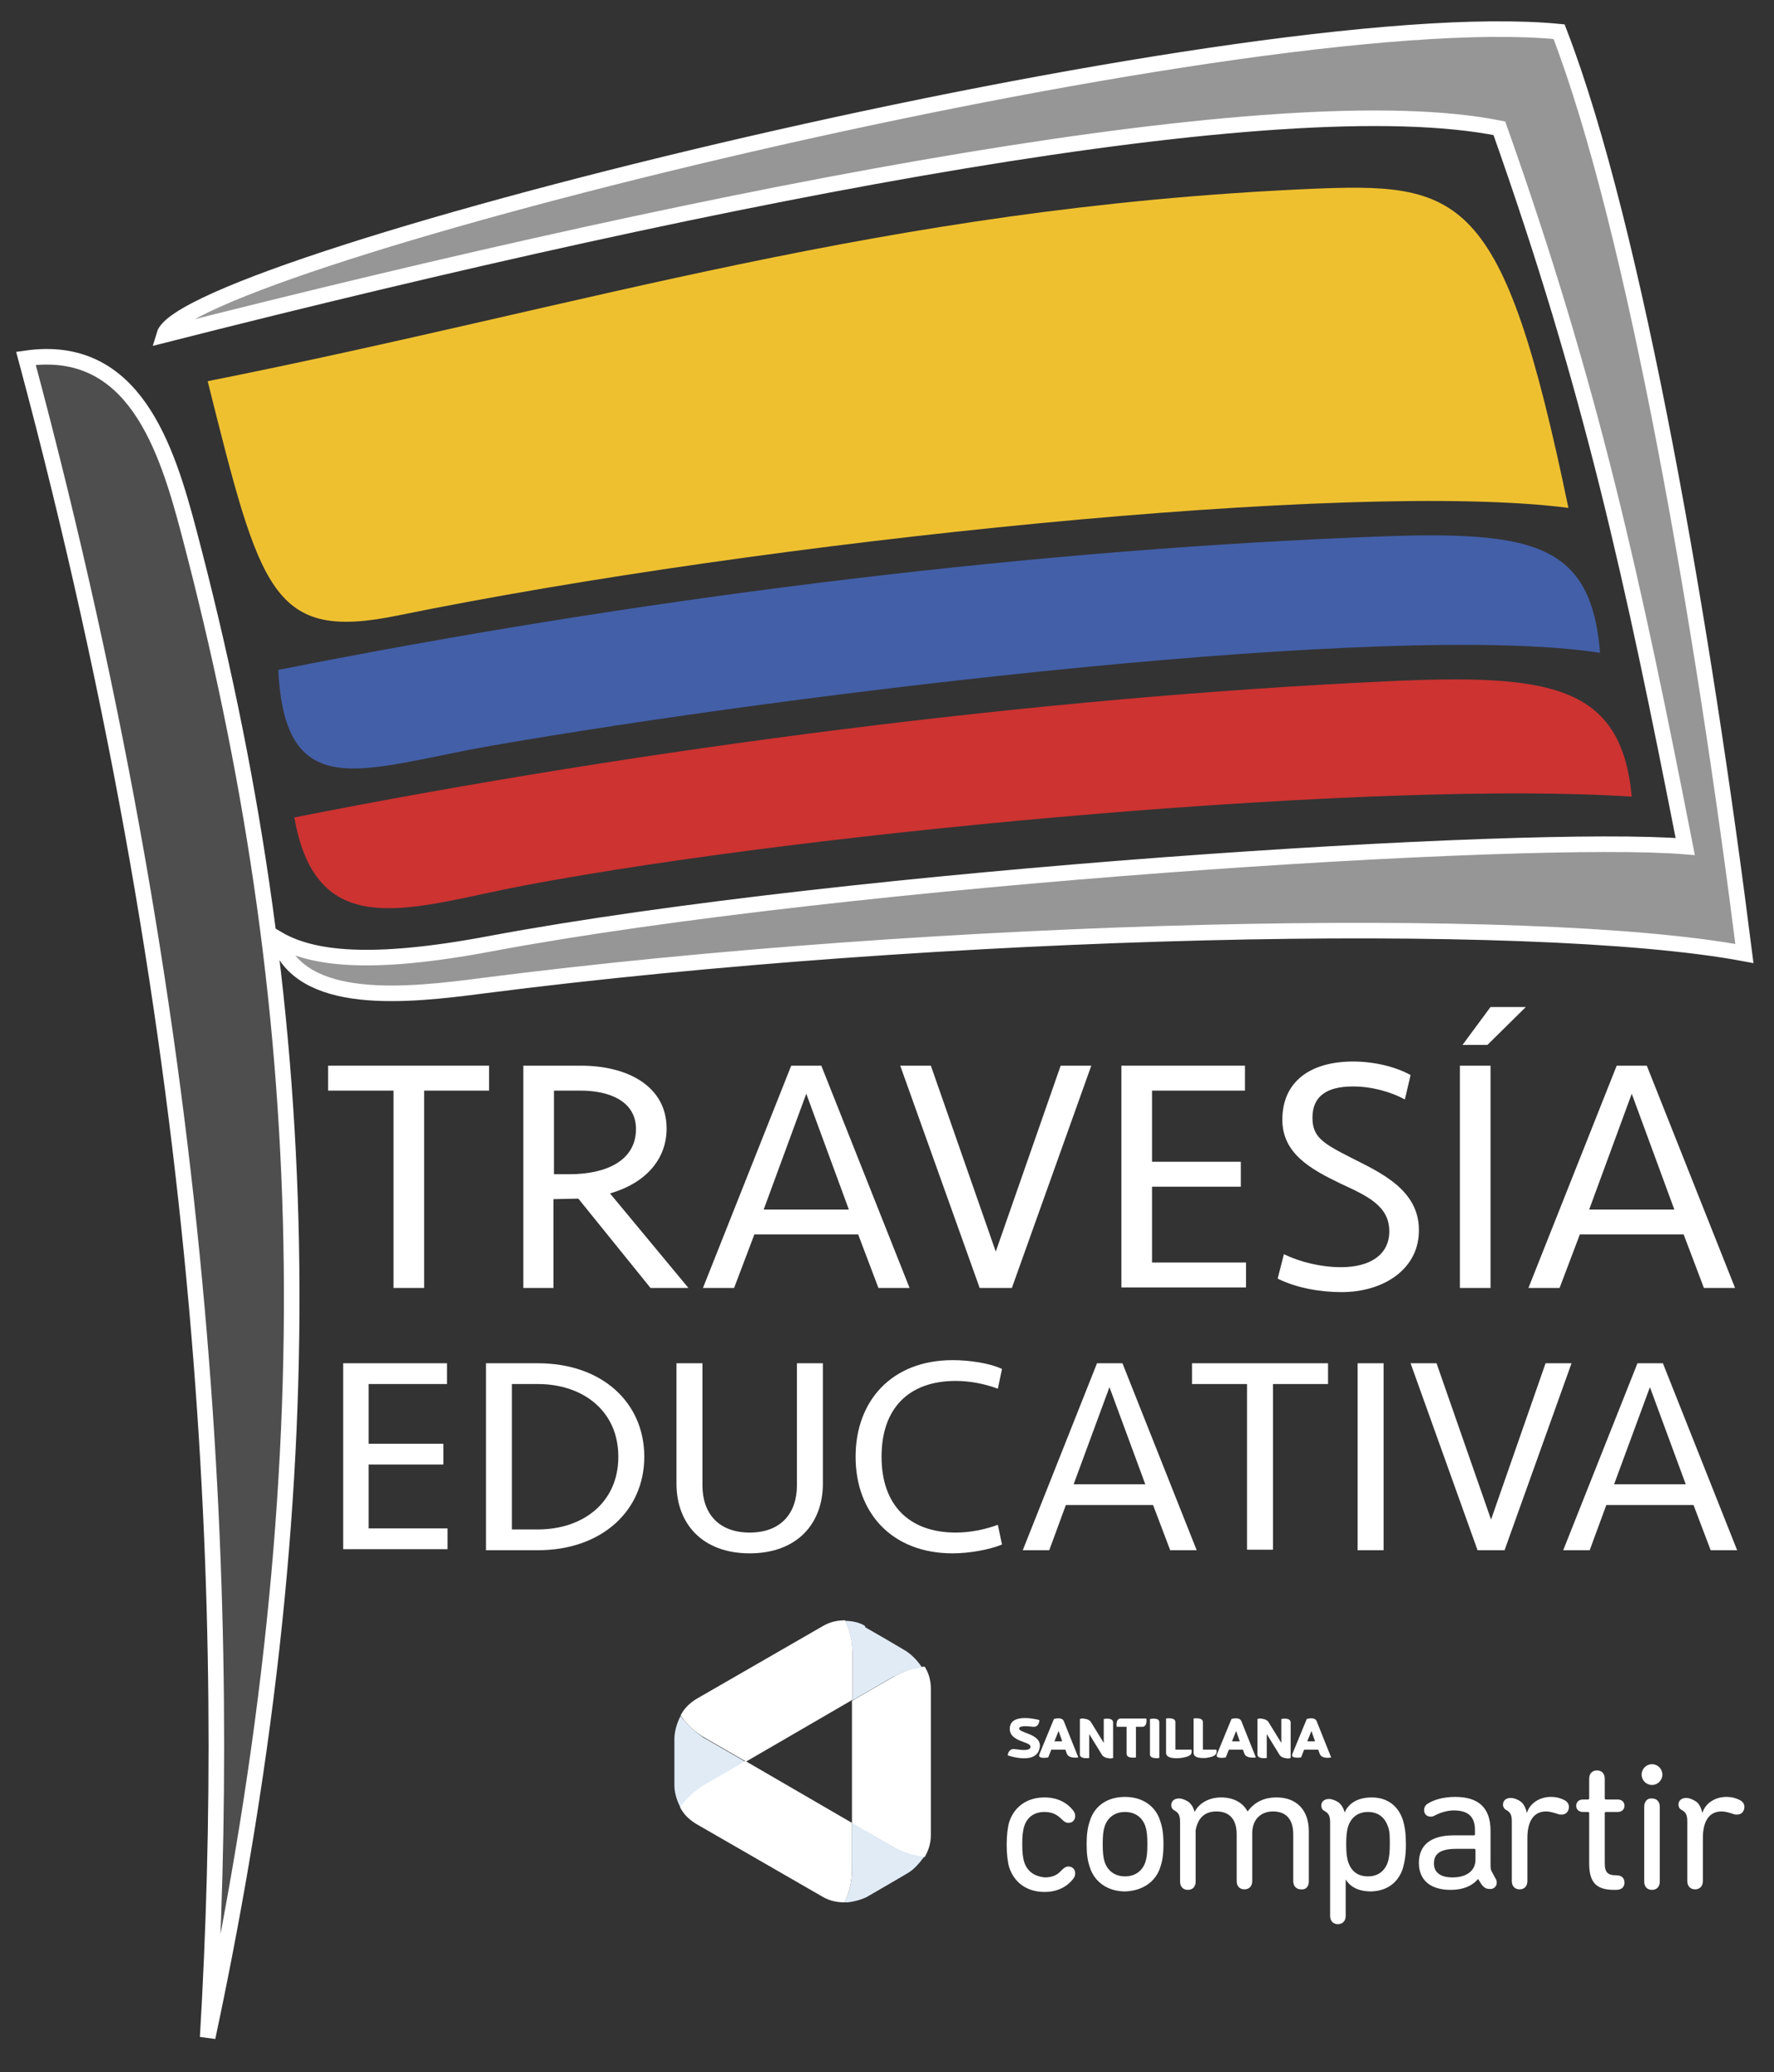 <?xml version="1.0" encoding="utf-8"?>
<!-- Generator: Adobe Illustrator 18.0.0, SVG Export Plug-In . SVG Version: 6.00 Build 0)  -->
<!DOCTYPE svg PUBLIC "-//W3C//DTD SVG 1.1//EN" "http://www.w3.org/Graphics/SVG/1.1/DTD/svg11.dtd">
<svg version="1.1" id="Capa_1" xmlns="http://www.w3.org/2000/svg" xmlns:xlink="http://www.w3.org/1999/xlink" x="0px" y="0px"
	 viewBox="0 0 341.7 399" enable-background="new 0 0 341.7 399" xml:space="preserve">
<rect x="0" y="0" width="341.7" height="399" fill="#333333" stroke="none"/>
<g>
	<polygon fill="#FFFFFF" points="237.3,15.3 237.3,15.3 237.3,15.3 237.4,15.3 	"/>
	<g>
		<path fill="#FFFFFF" d="M94.2,205.2v4.8H81.7v38h-5.9v-38H63.2v-4.8H94.2z"/>
		<path fill="#FFFFFF" d="M106.7,248h-5.9v-42.8h11.1c9.2,0,16.5,4.1,16.5,12.1c0,5.9-4,10.5-10.9,12.5l15.1,18.2h-7.3l-13.9-17.2
			c-0.9,0-3.7,0.1-4.8,0.1V248z M111.8,210h-5.1v16.1h3c7.2,0,12.8-2.7,12.8-8.7C122.5,212.1,117.5,210,111.8,210z"/>
		<path fill="#FFFFFF" d="M175.2,248h-6l-3.9-10.3h-20l-3.9,10.3h-6l17-42.8h5.8L175.2,248z M147.1,232.9h16.4l-8.2-22.3
			L147.1,232.9z"/>
		<path fill="#FFFFFF" d="M204.3,205.2h5.9L194.9,248h-6.2l-15.3-42.8h5.9l12.5,35.8L204.3,205.2z"/>
		<path fill="#FFFFFF" d="M216,205.2h23.8v4.8h-17.9v13.7h17.1v4.8h-17.1v14.6H240v4.8h-24V205.2z"/>
		<path fill="#FFFFFF" d="M258.4,248.8c-4.1,0-8.7-0.8-12.3-2.6l1.2-4.7c3.1,1.5,7.1,2.5,11,2.5c5.6,0,9.3-2.4,9.3-6.9
			c0-4.9-4.2-6.8-9.4-9.2c-5.8-2.8-11.2-5.8-11.2-12.3c0-7.5,5.6-11.2,13.6-11.2c4.1,0,8.2,1,11.1,2.6l-1.1,4.7
			c-2.8-1.5-6.4-2.5-10-2.5c-5.2,0-7.8,2-7.8,6c0,3.7,1.9,4.9,7.4,7.7c5.5,2.8,13.1,6.1,13.1,13.9
			C273.4,244.2,266.7,248.8,258.4,248.8z"/>
		<path fill="#FFFFFF" d="M287.1,248h-5.9v-42.8h5.9V248z M281.7,201.2l5.4-7.3h6.8l-7.4,7.3H281.7z"/>
		<path fill="#FFFFFF" d="M334.2,248h-6l-3.9-10.3h-20l-3.9,10.3h-6l17-42.8h5.8L334.2,248z M306.1,232.9h16.4l-8.2-22.3
			L306.1,232.9z"/>
	</g>
	<g>
		<path fill="#FFFFFF" d="M66.1,262.5h20v4H71v11.5h14.4v4H71v12.3h15.2v4H66.1V262.5z"/>
		<path fill="#FFFFFF" d="M93.6,262.5h10c12.4,0,20.5,7.6,20.5,18s-8.2,18-20.5,18h-10V262.5z M103.6,294.5c8.6,0,15.5-5.1,15.5-14
			c0-8.9-6.9-14-15.5-14h-5v28H103.6z"/>
		<path fill="#FFFFFF" d="M153.5,262.5h5v23.2c0,7.6-4.9,13.4-14.1,13.4c-9.2,0-14.1-5.8-14.1-13.4v-23.2h5V286
			c0,5.4,3.1,9.1,9.1,9.1s9.1-3.7,9.1-9.1V262.5z"/>
		<path fill="#FFFFFF" d="M193,263.6l-0.8,3.8c-2.4-0.9-5.3-1.5-8.1-1.5c-9,0-14.3,5.2-14.3,14.6c0,9.3,5.3,14.6,14.3,14.6
			c2.8,0,5.7-0.6,8.1-1.5l0.8,3.8c-2.4,1-6.3,1.7-9.5,1.7c-11.8,0-18.7-7.9-18.7-18.6s6.9-18.6,18.7-18.6
			C186.8,261.9,190.7,262.5,193,263.6z"/>
		<path fill="#FFFFFF" d="M230.5,298.5h-5.1l-3.3-8.7h-16.8l-3.2,8.7H197l14.3-36h4.9L230.5,298.5z M206.8,285.8h13.8l-6.9-18.7
			L206.8,285.8z"/>
		<path fill="#FFFFFF" d="M255.8,262.5v4h-10.6v31.9h-5v-31.9h-10.6v-4H255.8z"/>
		<path fill="#FFFFFF" d="M266.5,298.5h-5v-36h5V298.5z"/>
		<path fill="#FFFFFF" d="M297.7,262.5h5l-12.9,36h-5.2l-12.9-36h5l10.5,30.1L297.7,262.5z"/>
		<path fill="#FFFFFF" d="M334.6,298.5h-5.1l-3.3-8.7h-16.8l-3.2,8.7h-5.1l14.3-36h4.9L334.6,298.5z M310.9,285.8h13.8l-6.9-18.7
			L310.9,285.8z"/>
	</g>
	<path fill="#4E4E4E" d="M5,69c36.4,135.6,39.7,244.1,35,323.3C63.8,280.5,60.3,193,36.4,102.5C32.1,86.2,25.8,66,5,69"/>
	<path fill="none" stroke="#FFFFFF" stroke-width="3" stroke-miterlimit="10" d="M5,69c36.4,135.6,39.7,244.1,35,323.3
		C63.8,280.5,60.3,193,36.4,102.5C32.1,86.2,25.8,66,5,69z"/>
	<path fill="#969696" d="M336,183.6c-41.2-7.7-154.9-5.1-243,6.2c-14.5,1.9-35.2,4.2-39.5-9c6.5,3.8,17.7,5.3,41,0.9
		c69.1-12.9,199.8-21.2,230.1-18.7c-10-51-18-88.1-35.8-138.3c-42-8.4-146.6,11.7-257.2,39.8C35.7,50.4,238.8,0.1,300.3,6.1
		C315,44.1,328.2,121.7,336,183.6"/>
	<path fill="none" stroke="#FFFFFF" stroke-width="3" stroke-miterlimit="10" d="M336,183.6c-41.2-7.7-154.9-5.1-243,6.2
		c-14.5,1.9-35.2,4.2-39.5-9c6.5,3.8,17.7,5.3,41,0.9c69.1-12.9,199.8-21.2,230.1-18.7c-10-51-18-88.1-35.8-138.3
		c-42-8.4-146.6,11.7-257.2,39.8C35.7,50.4,238.8,0.1,300.3,6.1C315,44.1,328.2,121.7,336,183.6z"/>
	<path fill="#EEC030" d="M76.7,118.5c70-14.3,184-26.1,225.4-20.7c-12.7-61.3-20.6-62.7-50.4-61.4C170.1,40.1,113,58.9,40,73.4
		C50.2,114.1,52.4,123.5,76.7,118.5"/>
	<path fill="#CC3331" d="M101,170.5c56.7-10.7,165.1-20.3,213.3-17.1c-2-21.6-15.8-23.7-47.4-22.2c-66.8,3.1-142.3,12.8-210.2,26.2
		C61,182.3,79.8,174.5,101,170.5"/>
	<path fill="#435FA8" d="M94.6,143.6c58.1-10.1,173.3-24.1,213.6-17.9c-1.8-22.1-13.9-23.7-47.4-22.2
		C194,106.3,121.5,115.5,53.6,129C54.9,155.4,70,147.9,94.6,143.6"/>
	<path fill="#FFFFFF" d="M336,347.9c0-0.5-0.3-1-0.9-1.3c-0.6-0.3-1.4-0.6-2.6-0.6c-2,0-4,1.1-4.6,3.1c-0.3-1.4-0.9-2-1.2-2.2
		c-0.6-0.4-1.3-0.7-1.9-0.7c-0.8,0-1.5,0.4-1.5,1.3c0,0.4,0.2,0.8,0.6,1c0.7,0.4,1.1,0.8,1.1,2.2v5h0v6.5c0,1,0.6,1.6,1.5,1.6
		c0.9,0,1.5-0.6,1.5-1.6v-6.5V355v-1.1c0-2.9,1-5.1,3.6-5.1c0.7,0,1.3,0.2,2,0.4c0.3,0.1,0.5,0.2,0.8,0.2
		C335.4,349.5,336,348.8,336,347.9 M320.2,341.7c0-1.1-0.9-2-2-2c-1.1,0-2,0.9-2,2c0,1.1,0.9,2,2,2
		C319.3,343.7,320.2,342.8,320.2,341.7 M309.1,358.7v-9.6c0-0.1,0.1-0.2,0.2-0.2h2.3c0.8,0,1.3-0.5,1.3-1.2c0-0.7-0.5-1.2-1.3-1.2
		h-2.3c-0.1,0-0.2-0.1-0.2-0.2v-3.8c0-1-0.6-1.6-1.5-1.6c-0.9,0-1.5,0.6-1.5,1.6v3.8c0,0.1-0.1,0.2-0.2,0.2h-1
		c-0.8,0-1.3,0.5-1.3,1.2c0,0.7,0.5,1.2,1.3,1.2h1c0.1,0,0.2,0.1,0.2,0.2v9.7c0,3.6,1.3,5.1,4.8,5.1h0.4c1.1,0,1.6-0.6,1.6-1.4
		c0-0.8-0.5-1.4-1.5-1.4C309.6,361.1,309.1,360.5,309.1,358.7 M302.2,347.9c0-0.5-0.3-1-0.9-1.3c-0.6-0.3-1.4-0.6-2.6-0.6
		c-2,0-4,1.1-4.6,3.1c-0.3-1.4-0.9-2-1.2-2.2c-0.5-0.4-1.3-0.7-1.9-0.7c-0.8,0-1.5,0.4-1.5,1.3c0,0.4,0.2,0.8,0.6,1
		c0.7,0.4,1.1,0.8,1.1,2.2v5h0v6.5c0,1,0.6,1.6,1.5,1.6c0.9,0,1.5-0.6,1.5-1.6v-6.5V355v-1.1c0-2.9,1-5.1,3.6-5.1
		c0.7,0,1.3,0.2,2,0.4c0.3,0.1,0.5,0.2,0.8,0.2C301.6,349.5,302.2,348.8,302.2,347.9 M288.3,362.5c0-0.3-0.1-0.6-0.3-0.9l-0.6-1.1
		c-0.3-0.5-0.3-0.9-0.3-1.8v-6.2c0-4.3-2.2-6.5-6.8-6.5c-2.4,0-4.2,0.6-5.3,1.3c-0.5,0.3-0.7,0.8-0.7,1.2c0,0.8,0.5,1.3,1.3,1.3
		c0.3,0,0.6-0.1,0.9-0.3c0.8-0.4,2.2-0.9,3.5-0.9c3,0,4.1,1.4,4.1,3.8v0.8c0,0.1-0.1,0.2-0.2,0.2H280c-4.3,0-6.7,1.8-6.7,5.3
		c0,3.3,2.2,5.2,6.1,5.2c2.5,0,4.2-0.8,5.3-2.1h0l0.7,1.1c0.4,0.5,0.8,0.8,1.3,0.8C287.6,363.9,288.3,363.3,288.3,362.5
		 M284.2,358.1c0,2.1-1.7,3.4-4.4,3.4c-2.3,0-3.6-0.9-3.6-2.7c0-1.9,1.3-2.8,4.3-2.8h3.5c0.1,0,0.2,0.1,0.2,0.2V358.1z M270.2,359.8
		c0.4-1.4,0.6-2.7,0.6-4.7c0-2-0.2-3.4-0.6-4.7c-0.9-2.7-3-4.3-6-4.3c-2.2,0-4.3,0.8-5.2,2.9c-0.3-1.2-0.9-1.7-1.1-1.9
		c-0.6-0.4-1.3-0.7-1.9-0.7c-0.8,0-1.5,0.4-1.5,1.3c0,0.4,0.2,0.8,0.6,1c0.7,0.4,1.1,0.8,1.1,2.2v5h0v13c0,1,0.6,1.6,1.5,1.6
		c0.9,0,1.5-0.6,1.5-1.6v-7h0c0.8,1.3,2.3,2.3,4.9,2.3C267.2,364.1,269.3,362.5,270.2,359.8 M267.7,355.1c0,1.5-0.1,2.6-0.4,3.5
		c-0.6,1.7-1.9,2.7-3.8,2.7c-2,0-3.2-1-3.8-2.7c-0.3-0.9-0.4-2-0.4-3.5c0-1.5,0.1-2.6,0.4-3.5c0.6-1.7,1.9-2.7,3.8-2.7
		c1.9,0,3.2,1,3.8,2.7C267.7,352.5,267.7,353.6,267.7,355.1 M252.1,362.3v-9.7c0-4-2.3-6.5-6.2-6.5c-2.7,0-4.4,1.1-5.6,2.7h0
		c-0.9-1.7-2.7-2.7-5.1-2.7c-2.2,0-4.2,1-5.1,2.8c-0.3-1.2-0.9-1.7-1.1-1.9c-0.6-0.4-1.3-0.7-1.9-0.7c-0.8,0-1.5,0.4-1.5,1.3
		c0,0.4,0.2,0.8,0.6,1c0.7,0.4,1.1,0.8,1.1,2.2v8.9h0v2.6c0,1,0.6,1.6,1.5,1.6c0.9,0,1.5-0.6,1.5-1.6v-2.6v-2.4v-4.9
		c0.5-2.7,2.1-3.6,4-3.6c2.6,0,3.9,1.6,3.9,4.4v9c0,1,0.6,1.6,1.5,1.6c0.9,0,1.5-0.6,1.5-1.6v-9.2c0-2.6,1.6-4.2,4-4.2
		c2.6,0,3.9,1.6,3.9,4.4v9c0,1,0.6,1.6,1.5,1.6C251.5,363.9,252.1,363.3,252.1,362.3 M223.5,359.5c0.4-1.2,0.6-2.4,0.6-4.4
		c0-2-0.2-3.2-0.6-4.4c-0.9-3-3.5-4.7-6.8-4.7c-3.4,0-5.9,1.7-6.8,4.7c-0.4,1.2-0.6,2.4-0.6,4.4c0,2,0.2,3.2,0.6,4.4
		c0.9,2.9,3.5,4.7,6.8,4.7C220,364.1,222.6,362.4,223.5,359.5 M221,355.1c0,1.7-0.1,2.6-0.4,3.5c-0.6,1.7-2,2.7-3.9,2.7
		c-1.9,0-3.3-1-3.9-2.7c-0.3-0.9-0.4-1.9-0.4-3.5c0-1.7,0.1-2.6,0.4-3.5c0.6-1.7,2-2.7,3.9-2.7c1.9,0,3.3,1,3.9,2.7
		C220.9,352.5,221,353.4,221,355.1 M197.3,358.6c-0.3-0.9-0.4-2-0.4-3.5c0-1.5,0.1-2.6,0.4-3.5c0.6-1.8,2-2.7,3.9-2.7
		c1.6,0,2.5,0.6,3.3,1.4c0.4,0.4,0.8,0.7,1.3,0.7c0.8,0,1.3-0.6,1.3-1.3c0-0.4-0.1-0.7-0.4-1.1c-1.1-1.4-2.9-2.5-5.5-2.5
		c-3.3,0-5.8,1.7-6.8,4.7c-0.3,1-0.5,2.5-0.5,4.4c0,1.9,0.2,3.4,0.5,4.4c1,3,3.5,4.7,6.8,4.7c2.6,0,4.4-1.1,5.5-2.5
		c0.3-0.4,0.4-0.7,0.4-1.1c0-0.8-0.6-1.3-1.3-1.3c-0.5,0-0.9,0.3-1.3,0.7c-0.8,0.9-1.7,1.4-3.3,1.4
		C199.3,361.3,197.9,360.4,197.3,358.6 M316.7,347.9v14.4c0,1,0.6,1.6,1.5,1.6c0.9,0,1.5-0.6,1.5-1.6v-14.4c0-1-0.6-1.6-1.5-1.6
		C317.3,346.2,316.7,346.9,316.7,347.9"/>
	<path fill="#FFFFFF" d="M234.3,336.9l-2.6,0v-2.1v-3.2c0-1-1.8-0.7-1.8-0.7v6.6c0,0.7,0.6,1.1,2.4,1
		C234.5,338.2,234.4,337.5,234.3,336.9 M194.1,338c0,0,0.1-1.4,1.4-1.2c1.4,0.2,3,0.4,3-0.5c-0.1-1-4-0.9-4-3.4
		c0-3.3,5.7-1.7,5.7-1.7s0,1.4-1.2,1.3c-0.9-0.1-2.6-0.3-2.7,0.3c-0.1,0.9,4.1,1,4,3.4C200,340.1,194.1,338,194.1,338 M212.6,331
		v4.6l-2.4-3.9c-0.2-0.4-0.6-0.6-1-0.7c-0.2,0-0.4-0.1-0.6-0.1c-0.4,0-0.6,0.1-0.6,0.1v6.8c0,1,1.8,0.7,1.8,0.7v-4.6l2.4,3.9
		c0.2,0.4,0.6,0.6,1,0.7c0.2,0,0.4,0.1,0.6,0.1c0.4,0,0.6-0.1,0.6-0.1v-6.8C214.4,330.6,212.6,331,212.6,331 M246.8,331v4.6
		l-2.4-3.9c-0.2-0.4-0.6-0.6-1-0.7c-0.2,0-0.4-0.1-0.6-0.1c-0.4,0-0.6,0.1-0.6,0.1v6.8c0,1,1.8,0.7,1.8,0.7v-4.6l2.4,3.9
		c0.2,0.4,0.6,0.6,1,0.7c0.2,0,0.4,0.1,0.6,0.1c0.4,0,0.6-0.1,0.6-0.1v-6.8C248.6,330.6,246.8,331,246.8,331 M204.9,331.4
		c-0.4-0.9-1.9-0.4-1.9-0.4l-2.8,6.8c-0.4,1,1.7,0.6,1.7,0.6l0.6-1.5h2.7l0.3,0.8c0.4,1,2.2,0.7,2.2,0.7L204.9,331.4z M203.1,335.3
		l0.8-2l0.7,2H203.1z M256.4,338.4c0,0-1.8,0.4-2.2-0.7l-0.3-0.8h-2.7l-0.6,1.5c0,0-2,0.3-1.7-0.6l2.8-6.8c0,0,1.5-0.5,1.9,0.4
		L256.4,338.4z M253.3,335.3l-0.7-2l-0.8,2H253.3z M239.1,331.4c-0.4-0.9-1.9-0.4-1.9-0.4l-2.8,6.8c-0.4,1,1.7,0.6,1.7,0.6l0.6-1.5
		h2.7l0.3,0.8c0.4,1,2.2,0.7,2.2,0.7L239.1,331.4z M237.3,335.3l0.8-2l0.7,2H237.3z M220.8,330.9h-4.9c-1.1,0-0.8,1.6-0.8,1.6h1.9
		v5.2c0,1,1.8,0.7,1.8,0.7v-5.9h1.1C221.1,332.6,220.8,330.9,220.8,330.9 M221.5,331v6.8c0,1,1.8,0.7,1.8,0.7v-6.8
		C223.4,330.6,221.5,331,221.5,331 M229.5,336.9h-3.1v-5.3c0-1-1.8-0.7-1.8-0.7v6.6c0,0.8,0.9,1.2,2.9,1
		C229.7,338.2,229.6,337.5,229.5,336.9"/>
	<path fill="#FFFFFF" d="M178.1,320.9c0.7,1.1,1.2,2.5,1.2,4.3v28.1c0,1.7-0.5,3.1-1.2,4.3c-2.1-0.2-4.2-0.8-6.2-2l-7.8-4.5v-23.6
		l7.8-4.5C173.9,321.8,176,321.1,178.1,320.9"/>
	<path fill="#FFFFFF" d="M143.7,339.2l-7.8-4.5c-2-1.1-3.6-2.6-4.8-4.4c0.6-1.2,1.6-2.3,3.1-3.2l24.3-14c1.5-0.9,3-1.1,4.3-1.1
		c0.9,1.9,1.4,4.1,1.4,6.3v0v9L143.7,339.2z"/>
	<path fill="#E0EBF6" d="M162.8,312.1c0.9,1.9,1.4,4.1,1.4,6.3v0v9l7.8-4.5c0.1,0,0.1-0.1,0.2-0.1c1.1-0.6,2.3-1.1,3.6-1.4
		c0,0,0,0,0,0c0,0,0,0,0,0c0,0,0,0,0,0c0,0,0,0,0,0c0,0,0,0,0,0c0,0,0,0,0,0c0,0,0,0,0,0c0,0,0,0,0,0c0,0,0,0,0,0c0,0,0,0,0,0
		c0,0,0,0,0,0c0,0,0,0,0,0c0,0,0,0,0,0c0,0,0,0,0,0c0,0,0,0,0,0c0,0,0,0,0,0c0,0,0,0,0,0c0,0,0,0,0,0c0,0,0,0,0,0c0,0,0,0,0,0
		c0,0,0,0,0,0c0,0,0,0,0,0c0,0,0,0,0,0c0,0,0,0,0,0c0,0,0,0,0,0h0c0.6-0.1,1.2-0.2,1.8-0.3c-1.3-2.1-3.1-3.2-3.1-3.2l-3.9-2.3
		l-4-2.3C167.1,313.2,165.3,312.1,162.8,312.1"/>
	<path fill="#FFFFFF" d="M176.3,321.2C176.3,321.2,176.3,321.2,176.3,321.2L176.3,321.2 M176.3,321.2
		C176.3,321.2,176.2,321.2,176.3,321.2C176.2,321.2,176.3,321.2,176.3,321.2 M176.2,321.2C176.2,321.2,176.2,321.2,176.2,321.2
		C176.2,321.2,176.2,321.2,176.2,321.2 M176.2,321.2C176.2,321.2,176.2,321.2,176.2,321.2C176.2,321.2,176.2,321.2,176.2,321.2
		 M176.1,321.3C176.1,321.3,176.1,321.3,176.1,321.3C176.1,321.3,176.1,321.3,176.1,321.3 M176.1,321.3
		C176.1,321.3,176.1,321.3,176.1,321.3C176.1,321.3,176.1,321.3,176.1,321.3 M176,321.3C176,321.3,176,321.3,176,321.3
		C176,321.3,176,321.3,176,321.3 M176,321.3C175.9,321.3,175.9,321.3,176,321.3C175.9,321.3,175.9,321.3,176,321.3 M175.9,321.3
		C175.9,321.3,175.9,321.3,175.9,321.3C175.9,321.3,175.9,321.3,175.9,321.3 M175.9,321.3C175.9,321.3,175.8,321.3,175.9,321.3
		C175.8,321.3,175.9,321.3,175.9,321.3 M175.8,321.3C175.8,321.3,175.8,321.3,175.8,321.3C175.8,321.3,175.8,321.3,175.8,321.3
		 M175.8,321.3C175.8,321.3,175.8,321.3,175.8,321.3C175.8,321.3,175.8,321.3,175.8,321.3 M175.7,321.3
		C175.7,321.4,175.7,321.4,175.7,321.3C175.7,321.4,175.7,321.4,175.7,321.3 M175.7,321.4c-1.2,0.3-2.4,0.8-3.6,1.4
		c0.1-0.1,0.2-0.1,0.3-0.2C173.5,322.1,174.6,321.7,175.7,321.4"/>
	<path fill="#FFFFFF" d="M162.8,312.1c0.9,1.9,1.4,4.1,1.4,6.3C164.1,316.1,163.7,314,162.8,312.1"/>
	<path fill="#E0EBF6" d="M131.1,330.4c-1.2,2.2-1.2,4.3-1.2,4.3l0,9.2v0c0,0.4,0.1,1.9,0.9,3.6l0.1,0.2l0.1,0.2l0.1,0.2l0,0.1l0,0
		c1.2-1.7,2.8-3.2,4.8-4.4l7.8-4.5l-7.8-4.5c-0.2-0.1-0.4-0.2-0.5-0.3C133.6,333.3,132.2,331.9,131.1,330.4"/>
	<path fill="#E0EBF6" d="M164.1,351v9c0,2.3-0.5,4.4-1.4,6.3h0l0,0l0.2,0l0.2,0l0.2,0c1.8-0.2,3.2-0.8,3.6-1l5-2.9l2.9-1.7
		c0,0,0.2-0.1,0.6-0.4c0.6-0.4,1.5-1.3,2.4-2.5l0.2-0.3c-2.1-0.2-4.2-0.8-6.2-2L164.1,351z"/>
	<path fill="#FFFFFF" d="M164.1,351v9c0,2.3-0.5,4.4-1.4,6.3c-1.3,0-2.8-0.2-4.3-1.1l-24.3-14c-1.5-0.9-2.5-2-3.1-3.2l0-0.1l0,0.1
		l0,0c1.2-1.7,2.8-3.2,4.8-4.4l7.8-4.5L164.1,351z"/>
</g>
</svg>
